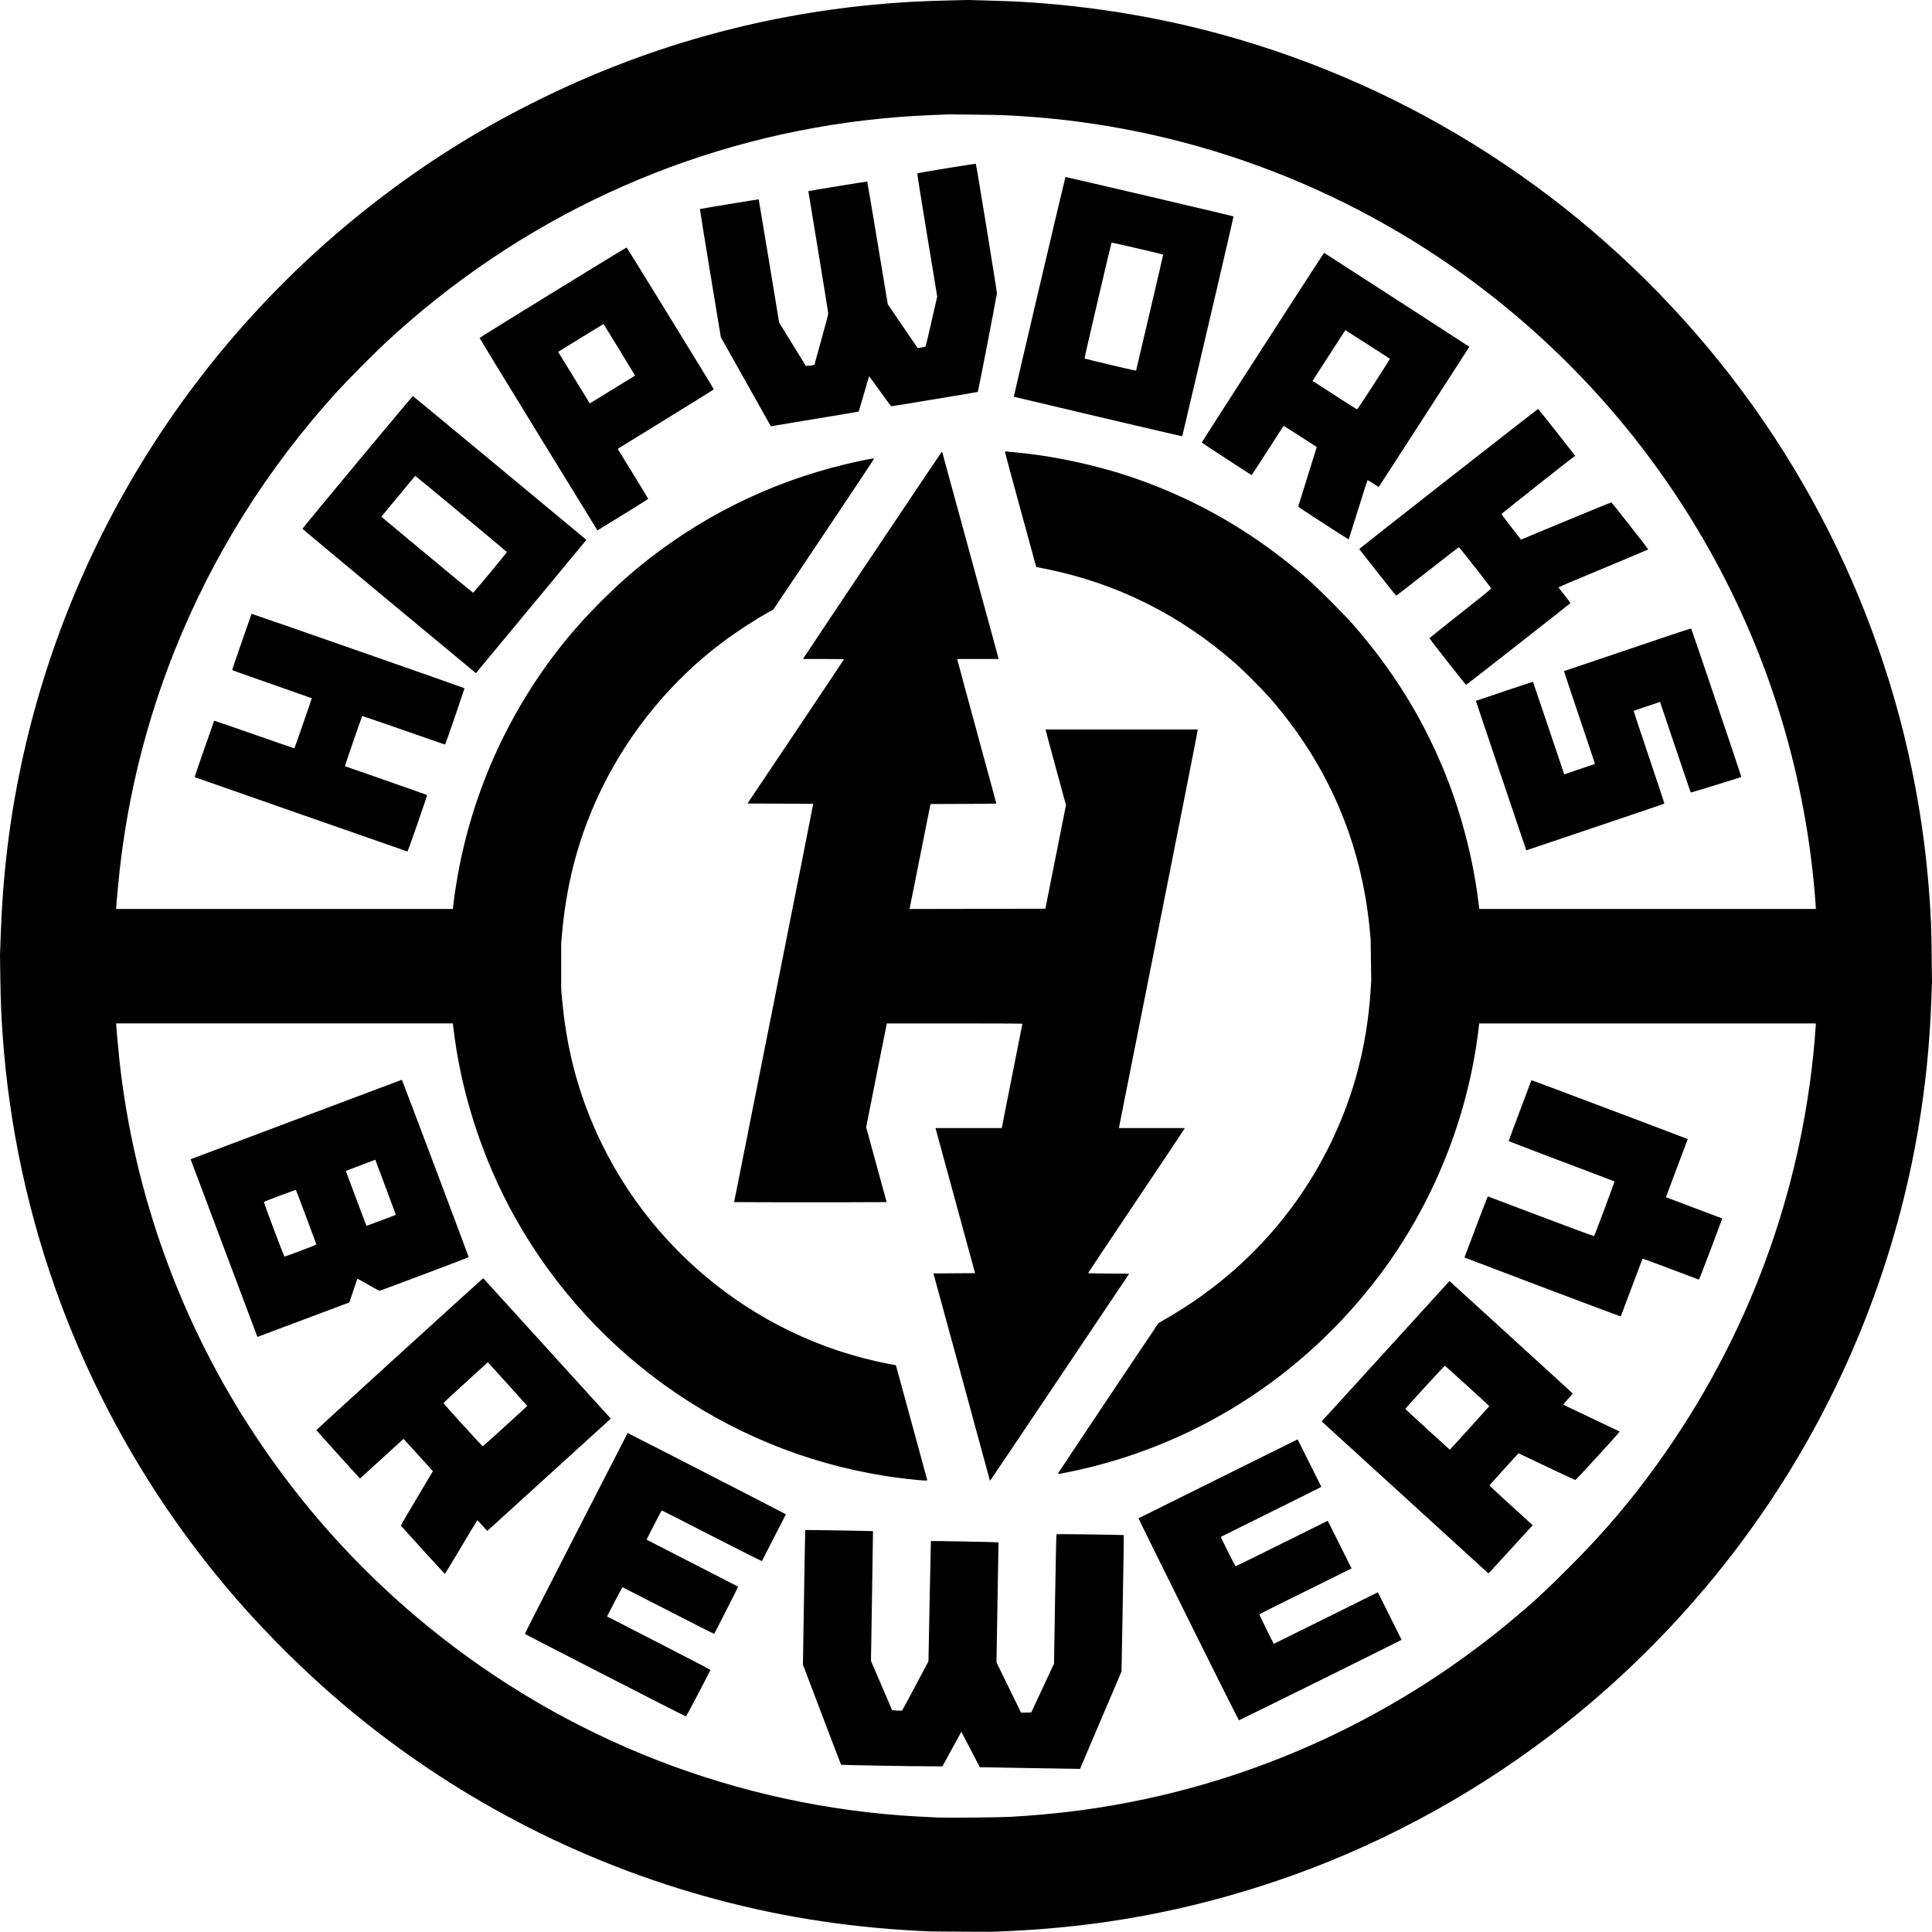 <?xml version="1.0" encoding="UTF-8" standalone="no"?>
<!-- Created with Inkscape (http://www.inkscape.org/) -->

<svg
   width="942.584mm"
   height="942.483mm"
   viewBox="0 0 942.584 942.483"
   version="1.1"
   id="svg1"
   xml:space="preserve"
   xmlns="http://www.w3.org/2000/svg"
   xmlns:svg="http://www.w3.org/2000/svg"><defs
     id="defs1" /><g
     id="logo-face"
     transform="translate(-172.437,327.537)"><path
       class="logo-face"
       d="m 626.664,614.771 c -36.444,-1.44 -70.797,-6.564 -104.643,-15.607 -67.147,-17.94 -129.68,-50.678 -182.681,-95.639 -17.535,-14.875 -35.599,-32.685 -50.82,-50.106 -37.289,-42.677 -66.645,-91.948 -86.468,-145.124 -15.656,-41.999 -25.201,-86.146 -28.346,-131.101 -0.691,-9.878 -0.936,-15.977 -1.106,-27.517 l -0.164,-11.113 0.307,-8.864 c 1.045,-30.172 4.246,-56.902 10.105,-84.402 23.627,-110.886 86.965,-209.917 178.04,-278.373 24.04,-18.069 47.692,-32.576 75.274,-46.166 51.002,-25.13 105.564,-40.588 162.322,-45.986 12.867,-1.224 23.661,-1.82 38.894,-2.149 l 7.541,-0.163 10.108,0.285 c 5.559,0.157 12.227,0.405 14.817,0.552 36.677,2.081 72.319,8.187 106.668,18.273 92.835,27.26 174.828,82.388 235.684,158.464 59.306,74.138 94.85,164.977 101.561,259.556 0.777,10.949 0.955,15.581 1.109,28.84 l 0.155,13.361 -0.309,8.202 c -0.849,22.503 -2.836,42.136 -6.402,63.235 -10.287,60.875 -32.936,119.923 -66.066,172.244 -30.413,48.03 -69.663,90.6 -115.212,124.96 -39.717,29.96 -84.901,53.865 -131.696,69.676 -43.476,14.689 -86.11,22.592 -132.556,24.57 l -6.218,0.265 -14.023,-0.051 c -7.713,-0.028 -14.856,-0.084 -15.875,-0.124 z m 38.629,-55.897 c 23.999,-1.4 44.509,-4.114 66.148,-8.752 65.019,-13.936 125.851,-43.501 177.401,-86.219 11.04,-9.149 17.27,-14.868 29.117,-26.73 16.787,-16.808 29.609,-31.821 42.797,-50.109 44.233,-61.337 70.594,-132.292 77.039,-207.356 0.294,-3.42 0.535,-6.605 0.536,-7.078 v -0.86 H 976.226 894.119 l -0.446,3.638 c -5.22,42.619 -22.162,84.599 -48.022,118.996 -37.802,50.282 -91.593,84.232 -152.8,96.439 -2.305,0.46 -4.249,0.778 -4.32,0.706 -0.071,-0.071 10.954,-16.66 24.5,-36.864 l 24.63,-36.734 3.9,-2.25 c 35.199,-20.303 62.869,-49.894 80.232,-85.804 11.305,-23.381 17.617,-47.615 19.333,-74.228 l 0.313,-4.855 -0.146,-10.094 -0.146,-10.094 -0.415,-4.366 C 836.649,83.303 820.236,45.25 791.776,12.757 788.132,8.597 779.269,-0.276 775.095,-3.943 748.22,-27.549 717.258,-42.993 682.888,-49.937 l -4.895,-0.989 -7.596,-27.757 c -4.178,-15.266 -7.601,-27.954 -7.607,-28.195 l -0.011,-0.438 0.992,0.105 c 0.546,0.058 2.957,0.29 5.358,0.516 18.438,1.735 40.018,6.513 57.987,12.839 30.719,10.815 57.869,26.741 83.273,48.846 4.979,4.333 18.005,17.358 22.338,22.338 18.996,21.83 33.177,44.534 43.823,70.162 8.4,20.221 14.485,43.179 17.109,64.549 l 0.479,3.903 h 82.097 82.097 v -0.86 c -10e-4,-0.473 -0.242,-3.658 -0.536,-7.078 -5.267,-61.357 -23.809,-120.026 -54.687,-173.037 -26.855,-46.106 -62.137,-86.442 -104.382,-119.337 -64.098,-49.911 -141.748,-79.966 -222.452,-86.104 -10.74,-0.817 -14.358,-0.963 -27.517,-1.115 l -13.361,-0.154 -7.541,0.309 c -11.963,0.49 -22.09,1.275 -33.073,2.563 -87.706,10.285 -169.298,48.13 -234.421,108.73 -6.062,5.641 -18.657,18.37 -23.898,24.152 -33.913,37.414 -60.246,79.447 -78.764,125.725 -13.638,34.083 -22.674,70.066 -26.84,106.892 -0.592,5.231 -1.724,17.575 -1.729,18.852 l -0.002,0.463 h 82.12 82.12 l 0.314,-2.58 c 5.753,-47.3 24.913,-92.111 55.177,-129.051 9.879,-12.058 23.061,-25.242 35.195,-35.199 29.311,-24.054 63.403,-41.054 100.277,-50.002 6.751,-1.638 14.361,-3.184 14.584,-2.961 0.085,0.085 -10.952,16.712 -24.526,36.95 l -24.68,36.797 -2.003,1.094 c -6.493,3.546 -15.662,9.497 -22.486,14.595 -24.604,18.382 -45.114,43.057 -58.761,70.693 -11.041,22.36 -17.38,45.153 -19.758,71.041 l -0.474,5.159 v 11.377 11.377 l 0.474,5.159 c 1.75,19.057 5.633,36.281 11.964,53.069 24.123,63.971 80.188,111.395 147.003,124.343 l 3.874,0.751 7.656,28.063 7.656,28.063 -0.544,0.092 c -0.761,0.129 -6.487,-0.406 -12.595,-1.178 -79.051,-9.991 -149.104,-57.42 -188.126,-127.369 -15.853,-28.418 -26.422,-61.136 -30.021,-92.935 l -0.172,-1.521 h -82.134 -82.134 l 0.002,0.463 c 0.004,1.026 1.103,13.208 1.606,17.793 7.168,65.425 30.181,128.735 66.744,183.621 21.927,32.915 47.837,62.024 77.8,87.404 66.875,56.647 149.427,90.539 236.568,97.124 4.618,0.349 11.79,0.75 18.785,1.049 4.227,0.181 30.02,-0.08 34.66,-0.351 z m 13.891,-23.723 c -10.696,-0.191 -21.53,-0.383 -24.077,-0.427 l -4.63,-0.079 -2.479,-4.763 c -1.363,-2.619 -3.392,-6.514 -4.508,-8.654 l -2.029,-3.892 -4.62,8.448 -4.62,8.448 -6.482,-0.017 c -9.822,-0.026 -42.802,-0.611 -42.944,-0.762 -0.069,-0.073 -4.286,-11.086 -9.373,-24.474 l -9.248,-24.342 0.525,-32.808 c 0.289,-18.045 0.558,-32.849 0.599,-32.898 0.081,-0.098 32.999,0.457 33.057,0.557 0.02,0.034 -0.194,14.289 -0.476,31.679 l -0.511,31.618 5.169,12.039 5.169,12.039 2.336,0.142 c 1.285,0.078 2.417,0.078 2.517,0 0.1,-0.078 3.034,-5.519 6.519,-12.091 l 6.338,-11.949 0.558,-29.304 c 0.307,-16.117 0.588,-29.319 0.624,-29.338 0.254,-0.129 32.65,0.482 32.801,0.619 l 0.19,0.173 -0.496,29.182 -0.496,29.182 5.995,12.285 5.995,12.285 2.493,-0.064 2.493,-0.064 5.55,-11.9 5.55,-11.9 0.516,-31.492 c 0.284,-17.32 0.593,-31.561 0.688,-31.645 0.189,-0.168 32.643,0.284 32.833,0.457 0.065,0.059 -0.159,15.049 -0.498,33.312 l -0.615,33.205 -10.11,23.74 -10.11,23.74 -0.372,0.03 c -0.205,0.016 -9.123,-0.127 -19.819,-0.318 z m 73.034,-72.611 c -13.434,-27.07 -24.379,-49.263 -24.322,-49.316 0.057,-0.054 17.545,-8.744 38.863,-19.311 l 38.759,-19.214 5.775,11.547 5.775,11.547 -0.216,0.205 c -0.119,0.113 -11.111,5.594 -24.426,12.18 -13.315,6.586 -24.264,12.02 -24.332,12.075 -0.165,0.135 6.945,14.364 7.177,14.364 0.101,0 10.256,-4.993 22.567,-11.096 l 22.383,-11.096 5.811,11.62 5.811,11.62 -13.955,6.917 c -7.675,3.804 -17.794,8.811 -22.487,11.126 -4.693,2.315 -8.533,4.309 -8.533,4.431 0,0.274 6.886,14.315 7.02,14.315 0.053,0 11.503,-5.66 25.444,-12.577 l 25.347,-12.577 5.765,11.561 5.765,11.561 -0.209,0.193 c -0.339,0.314 -78.793,39.145 -79.089,39.145 -0.149,0 -11.262,-22.149 -24.696,-49.219 z m -284.51,27.29 c -21.505,-11.037 -39.154,-20.121 -39.22,-20.187 -0.066,-0.066 11.184,-22.139 25,-49.051 l 25.12,-48.931 0.269,0.064 c 0.418,0.1 76.564,39.203 76.774,39.426 l 0.186,0.197 -5.792,11.245 c -3.185,6.185 -5.829,11.351 -5.875,11.48 -0.046,0.13 -11.017,-5.377 -24.381,-12.237 -13.364,-6.86 -24.374,-12.472 -24.468,-12.472 -0.093,0 -1.808,3.203 -3.809,7.118 l -3.639,7.118 5.101,2.637 c 2.805,1.45 12.84,6.6 22.299,11.445 9.459,4.844 17.241,8.842 17.294,8.884 0.078,0.062 -11.491,22.82 -11.724,23.062 -0.038,0.039 -10.058,-5.058 -22.266,-11.327 -12.209,-6.269 -22.29,-11.421 -22.403,-11.448 -0.113,-0.028 -1.862,3.166 -3.887,7.096 l -3.682,7.146 25.252,12.962 c 13.889,7.129 25.223,13.027 25.186,13.106 -1.363,2.97 -11.757,22.741 -11.954,22.738 -0.156,-0.003 -17.878,-9.035 -39.382,-20.072 z m -88.959,-61.187 -10.583,-11.669 0.02,-0.431 c 0.011,-0.237 3.493,-6.259 7.739,-13.381 l 7.719,-12.951 -0.618,-0.675 c -0.34,-0.372 -3.561,-3.917 -7.158,-7.88 l -6.54,-7.204 -10.614,9.665 -10.614,9.665 -0.462,-0.476 c -1.706,-1.76 -20.878,-22.998 -20.878,-23.128 -6.2e-4,-0.157 79.2,-72.245 80.717,-73.468 l 0.75,-0.605 30.478,33.546 c 16.763,18.45 30.764,33.857 31.114,34.236 l 0.636,0.69 -24.418,22.196 c -13.43,12.208 -26.996,24.541 -30.148,27.408 l -5.731,5.212 -2.343,-2.627 c -1.289,-1.445 -2.403,-2.628 -2.475,-2.629 -0.073,-9.9e-4 -3.635,5.89 -7.917,13.092 -4.281,7.202 -7.853,13.092 -7.938,13.089 -0.084,-0.003 -4.916,-5.256 -10.737,-11.674 z m 40.187,-60.399 c 5.91,-5.372 10.746,-9.816 10.746,-9.875 0,-0.083 -16.592,-18.446 -18.788,-20.795 l -0.454,-0.486 -10.818,9.837 c -5.95,5.41 -10.818,9.946 -10.818,10.079 0,0.346 18.959,21.173 19.193,21.083 0.107,-0.041 5.03,-4.47 10.94,-9.843 z m 438.968,34.746 -40.658,-37.073 0.782,-0.832 c 0.43,-0.457 14.329,-15.715 30.886,-33.905 16.557,-18.19 30.239,-33.22 30.404,-33.401 l 0.299,-0.328 29.627,27.005 c 16.295,14.853 29.837,27.209 30.094,27.459 l 0.467,0.454 -2.373,2.634 c -1.305,1.449 -2.289,2.71 -2.187,2.803 0.102,0.093 6.292,3.062 13.755,6.598 l 13.569,6.428 -0.131,0.34 c -0.211,0.55 -21.113,23.374 -21.406,23.374 -0.147,0 -6.453,-2.94 -14.014,-6.534 l -13.747,-6.534 -0.827,0.914 c -0.455,0.502 -3.625,3.988 -7.044,7.745 -3.42,3.757 -6.248,6.913 -6.285,7.013 -0.037,0.1 4.697,4.513 10.519,9.806 l 10.586,9.624 -1.131,1.22 c -0.622,0.671 -5.383,5.885 -10.579,11.586 -5.197,5.701 -9.562,10.435 -9.7,10.521 l -0.251,0.155 z m 31.713,-34.027 c 5.189,-5.704 9.435,-10.416 9.435,-10.471 0,-0.14 -21.417,-19.622 -21.672,-19.713 -0.218,-0.079 -19.353,20.801 -19.318,21.079 0.011,0.089 4.907,4.606 10.881,10.038 l 10.86,9.876 0.189,-0.219 c 0.104,-0.12 4.435,-4.886 9.625,-10.59 z m -234.246,25.775 c 0,-0.155 -27.03,-99.295 -27.409,-100.531 l -0.141,-0.46 10.167,-0.069 10.167,-0.069 -9.494,-34.793 c -5.222,-19.136 -9.564,-35.061 -9.649,-35.388 l -0.155,-0.595 h 16.14 16.14 l 0.143,-0.595 c 0.211,-0.878 9.969,-50.126 9.969,-50.311 0,-0.087 -14.875,-0.158 -33.055,-0.158 h -33.055 l -0.132,0.463 c -0.073,0.255 -2.35,11.655 -5.061,25.334 l -4.929,24.871 5,18.256 5,18.256 -18.61,0.068 c -10.235,0.037 -26.977,0.037 -37.205,0 l -18.595,-0.068 19.245,-96.705 c 10.585,-53.188 19.25,-96.913 19.257,-97.166 l 0.011,-0.461 -16.005,-0.068 -16.005,-0.068 23.546,-35.101 c 12.95,-19.306 23.546,-35.171 23.546,-35.256 0,-0.085 -4.478,-0.155 -9.95,-0.155 h -9.95 l 0.162,-0.421 C 564.65,-6.947 631.202,-106.266 631.707,-106.808 l 0.344,-0.369 0.408,1.427 c 0.509,1.777 26.771,97.992 27.021,98.992 l 0.182,0.728 h -10.083 -10.083 v 0.289 c 0,0.159 4.286,16.003 9.525,35.209 5.239,19.206 9.525,34.97 9.525,35.031 0,0.061 -7.233,0.141 -16.073,0.179 l -16.073,0.068 -4.936,24.739 c -2.715,13.606 -5.012,25.126 -5.105,25.599 l -0.169,0.861 33.131,-0.067 33.131,-0.067 5.027,-25.276 5.027,-25.277 -4.94,-18.118 c -2.717,-9.965 -4.94,-18.265 -4.94,-18.446 v -0.328 h 37.026 37.026 l 0.118,0.198 c 0.065,0.109 -8.492,43.478 -19.016,96.374 -10.524,52.897 -19.208,96.563 -19.297,97.036 l -0.162,0.86 h 16.048 16.048 l -0.153,0.399 c -0.084,0.22 -10.694,16.111 -23.576,35.314 -12.883,19.203 -23.423,34.977 -23.423,35.052 0,0.075 4.517,0.168 10.039,0.206 l 10.039,0.069 -33.687,50.226 c -18.528,27.624 -33.821,50.359 -33.983,50.522 -0.163,0.163 -0.296,0.215 -0.296,0.116 z m -373.647,-113.357 -16.301,-43.333 0.836,-0.328 c 0.46,-0.18 23.631,-8.901 51.492,-19.38 l 50.656,-19.052 0.193,0.197 c 0.198,0.202 32.506,85.978 32.506,86.301 0,0.199 -43.073,16.437 -43.575,16.428 -0.174,-0.003 -2.643,-1.366 -5.487,-3.028 -2.844,-1.662 -5.216,-2.942 -5.271,-2.844 -0.055,0.098 -0.952,2.738 -1.993,5.867 l -1.893,5.689 -22.153,8.308 c -12.184,4.57 -22.278,8.353 -22.431,8.409 l -0.278,0.1 z m 37.4,1.314 c 4.195,-1.564 7.629,-2.96 7.631,-3.102 0.004,-0.267 -9.773,-26.38 -9.95,-26.575 -0.134,-0.148 -15.442,5.578 -15.601,5.836 -0.179,0.289 9.763,26.679 10.053,26.683 0.132,0.002 3.673,-1.277 7.867,-2.841 z m 39.797,-14.995 6.599,-2.509 -0.071,-0.343 c -0.039,-0.188 -2.284,-6.245 -4.989,-13.46 l -4.918,-13.117 -7.182,2.721 -7.182,2.721 0.064,0.27 c 0.035,0.148 2.288,6.174 5.006,13.39 l 4.942,13.12 0.566,-0.142 c 0.311,-0.078 3.535,-1.271 7.165,-2.651 z m 566.193,32.77 c -20.518,-7.765 -37.506,-14.212 -37.75,-14.326 l -0.444,-0.208 5.553,-14.684 c 3.054,-8.076 5.637,-14.769 5.739,-14.873 l 0.187,-0.189 25.793,9.752 c 14.186,5.363 25.866,9.675 25.955,9.582 0.303,-0.319 10.095,-26.514 9.961,-26.648 -0.073,-0.073 -11.709,-4.504 -25.858,-9.847 -14.148,-5.342 -25.742,-9.775 -25.764,-9.851 -0.022,-0.076 2.46,-6.772 5.516,-14.88 l 5.556,-14.743 0.295,-0.003 c 0.293,-0.003 75.08,28.189 75.681,28.528 l 0.312,0.176 -5.146,13.611 c -2.83,7.486 -5.208,13.86 -5.284,14.163 l -0.138,0.551 13.64,5.146 13.64,5.146 v 0.297 c 0,0.448 -10.843,29.045 -11.119,29.323 l -0.238,0.241 -13.438,-5.073 c -7.391,-2.79 -13.56,-5.072 -13.711,-5.07 l -0.273,0.003 -5.283,14.02 -5.283,14.02 -0.397,-0.025 c -0.218,-0.014 -17.185,-6.378 -37.703,-14.143 z M 320.409,70.159 C 292.541,60.416 269.228,52.253 268.602,52.02 l -1.139,-0.425 0.081,-0.477 c 0.044,-0.262 2.165,-6.44 4.711,-13.728 l 4.63,-13.251 0.265,-0.002 c 0.146,-0.001 8.947,3.033 19.558,6.743 10.612,3.71 19.32,6.716 19.353,6.68 0.141,-0.153 8.561,-24.383 8.496,-24.447 -0.039,-0.039 -8.281,-2.938 -18.316,-6.442 -21.497,-7.506 -20.493,-7.139 -20.493,-7.498 0,-0.156 2.113,-6.331 4.696,-13.722 l 4.696,-13.438 0.299,-6.01e-4 c 0.415,-8.34e-4 103.378,35.985 103.585,36.203 0.122,0.129 -9.108,27.053 -9.425,27.495 -0.026,0.037 -9.12,-3.105 -20.208,-6.981 -11.088,-3.876 -20.196,-7.002 -20.24,-6.946 -0.177,0.226 -8.379,23.936 -8.375,24.208 l 0.005,0.294 19.91,6.948 c 10.95,3.822 19.988,7.023 20.084,7.115 0.185,0.177 -9.321,27.56 -9.559,27.538 -0.077,-0.007 -22.94,-7.984 -50.808,-17.726 z m 595.625,14.084 c -2.623,-7.755 -10.137,-30.03 -16.542,-49.034 l -7.012,-20.806 13.887,-4.686 c 7.638,-2.577 13.923,-4.644 13.966,-4.594 0.077,0.09 9.424,27.705 13.297,39.284 l 1.958,5.854 7.463,-2.526 c 4.105,-1.389 7.494,-2.547 7.533,-2.573 0.039,-0.026 -3.325,-10.095 -7.474,-22.377 C 938.96,10.503 935.565,0.32 935.565,0.156 v -0.298 l 16.603,-5.602 c 9.131,-3.081 23.032,-7.782 30.89,-10.446 7.858,-2.664 14.371,-4.772 14.473,-4.684 0.2,0.173 24.593,72.309 24.486,72.412 -0.146,0.141 -24.096,7.52 -24.406,7.52 h -0.337 l -1.84,-5.358 c -1.012,-2.947 -4.37,-12.876 -7.463,-22.064 l -5.623,-16.706 -6.392,2.125 c -3.516,1.168 -6.438,2.164 -6.495,2.213 -0.057,0.049 3.318,10.221 7.499,22.605 4.181,12.384 7.543,22.575 7.472,22.646 -0.13,0.13 -10.516,3.655 -47.46,16.11 l -19.892,6.706 z M 878.744,-4.585 c -4.84,-6.184 -8.828,-11.37 -8.864,-11.523 -0.035,-0.154 6.722,-5.609 15.017,-12.123 8.295,-6.514 15.081,-11.984 15.081,-12.155 0,-0.417 -15.461,-20.148 -15.788,-20.148 -0.141,0 -7.027,5.308 -15.302,11.796 -8.275,6.488 -15.137,11.805 -15.249,11.816 -0.112,0.011 -4.215,-5.089 -9.118,-11.333 l -8.915,-11.353 0.568,-0.567 c 0.889,-0.887 86.412,-67.828 86.656,-67.828 0.12,0 4.243,5.137 9.163,11.417 l 8.945,11.417 -0.636,0.47 c -4.327,3.198 -35.297,27.737 -35.297,27.967 0,0.171 2.135,3.041 4.744,6.378 l 4.744,6.067 0.548,-0.215 c 0.301,-0.118 10.18,-4.219 21.953,-9.112 11.773,-4.893 21.498,-8.863 21.612,-8.822 0.263,0.095 17.971,22.69 17.964,22.922 -0.003,0.094 -9.88,4.269 -21.949,9.277 -12.069,5.008 -21.898,9.175 -21.843,9.26 0.056,0.085 1.409,1.822 3.007,3.859 1.598,2.037 2.858,3.78 2.8,3.874 -0.14,0.227 -50.601,39.766 -50.848,39.843 -0.106,0.033 -4.153,-5 -8.992,-11.184 z M 362.319,-34.238 c -23.269,-19.312 -42.307,-35.207 -42.307,-35.323 0,-0.37 53.633,-64.818 53.874,-64.737 0.127,0.043 19.224,15.84 42.436,35.104 l 42.205,35.027 -0.332,0.427 c -0.298,0.383 -52.942,63.892 -53.385,64.403 l -0.183,0.211 z m 49.269,-13.919 c 4.494,-5.417 8.171,-9.926 8.171,-10.021 0,-0.179 -44.648,-37.308 -44.74,-37.206 -0.029,0.032 -3.754,4.519 -8.279,9.972 l -8.227,9.915 0.376,0.376 c 0.717,0.717 44.202,36.787 44.365,36.799 0.09,0.007 3.84,-4.419 8.334,-9.836 z m 406.766,-23.908 c -6.621,-4.274 -12.142,-7.929 -12.269,-8.122 l -0.231,-0.351 4.162,-13.347 c 2.289,-7.341 4.314,-13.847 4.5,-14.457 l 0.337,-1.11 -8.055,-5.203 c -4.43,-2.862 -8.094,-5.16 -8.141,-5.108 -0.048,0.052 -3.45,5.334 -7.561,11.737 -4.111,6.403 -7.607,11.783 -7.77,11.956 l -0.295,0.314 -12.146,-7.857 c -6.68,-4.321 -12.138,-7.952 -12.129,-8.068 0.021,-0.255 58.997,-91.725 59.428,-92.17 l 0.301,-0.311 35.134,22.693 c 19.324,12.481 35.248,22.806 35.386,22.945 l 0.252,0.252 -21.828,33.829 c -12.005,18.606 -21.954,33.982 -22.109,34.168 l -0.281,0.339 -2.643,-1.732 c -1.454,-0.952 -2.708,-1.667 -2.787,-1.587 -0.079,0.079 -2.159,6.604 -4.621,14.498 -2.462,7.895 -4.504,14.379 -4.537,14.409 -0.034,0.03 -5.478,-3.442 -12.1,-7.716 z m 24.389,-68.089 c 4.351,-6.742 7.876,-12.29 7.834,-12.327 -0.274,-0.247 -21.213,-13.678 -21.49,-13.784 l -0.345,-0.132 -7.965,12.335 -7.965,12.335 3.631,2.353 c 1.997,1.294 6.846,4.436 10.775,6.981 3.929,2.545 7.25,4.599 7.379,4.563 0.13,-0.035 3.795,-5.581 8.146,-12.323 z m -407.603,24.553 c -15.826,-25.759 -28.737,-46.944 -28.692,-47.078 0.107,-0.319 71.443,-44.195 71.708,-44.106 0.24,0.081 42.545,68.897 42.534,69.189 -0.004,0.11 -10.378,6.57 -23.054,14.355 -12.676,7.785 -23.223,14.282 -23.437,14.438 l -0.391,0.282 7.438,12.088 c 4.091,6.648 7.434,12.177 7.429,12.285 -0.006,0.15 -15.1,9.536 -23.802,14.801 l -0.959,0.58 z m 38.065,-23.117 c 4.948,-3.034 9.028,-5.538 9.068,-5.565 0.054,-0.036 -15.148,-24.915 -15.381,-25.173 -0.023,-0.025 -4.863,2.927 -10.755,6.561 -5.893,3.634 -10.87,6.7 -11.061,6.813 l -0.347,0.206 7.734,12.588 7.734,12.588 2.006,-1.251 c 1.103,-0.688 6.054,-3.733 11.002,-6.767 z m 234.421,14.341 c -22.265,-5.249 -40.523,-9.573 -40.573,-9.609 -0.111,-0.079 25.025,-107.012 25.194,-107.182 0.137,-0.137 81.691,18.983 81.972,19.217 0.136,0.114 -13.223,57.458 -24.677,105.92 l -0.297,1.257 -0.569,-0.03 c -0.313,-0.017 -18.785,-4.325 -41.05,-9.574 z m 25.732,-50.652 c 3.653,-15.533 6.608,-28.274 6.568,-28.315 -0.175,-0.175 -25.057,-5.941 -25.166,-5.832 -0.235,0.235 -13.353,56.39 -13.207,56.536 0.192,0.192 23.889,5.808 24.614,5.833 l 0.55,0.019 z m -197.037,33.735 -12.215,-21.754 -5.146,-31.203 c -2.83,-17.162 -5.106,-31.243 -5.058,-31.291 0.123,-0.123 28.605,-4.817 28.699,-4.729 0.042,0.039 2.299,13.571 5.015,30.07 l 4.939,29.998 6.507,10.583 6.507,10.583 1.495,-0.067 c 0.822,-0.037 1.77,-0.172 2.106,-0.3 l 0.612,-0.233 3.371,-12.157 c 1.854,-6.687 3.368,-12.445 3.364,-12.797 -0.004,-0.352 -2.188,-13.915 -4.853,-30.141 l -4.846,-29.501 0.216,-0.086 c 0.424,-0.168 28.41,-4.74 28.505,-4.656 0.053,0.047 2.331,13.538 5.062,29.98 l 4.965,29.895 5.367,7.887 c 2.952,4.338 6.237,9.15 7.3,10.693 l 1.933,2.806 1.864,-0.32 c 1.025,-0.176 1.921,-0.376 1.989,-0.445 0.069,-0.069 1.371,-5.585 2.894,-12.258 l 2.769,-12.132 -4.939,-29.971 c -2.717,-16.484 -4.875,-30.035 -4.797,-30.113 0.24,-0.24 28.399,-4.84 28.582,-4.669 0.222,0.206 10.293,62.083 10.275,63.13 -0.015,0.876 -9.111,47.966 -9.302,48.157 -0.109,0.109 -41.669,7.009 -42.219,7.009 -0.133,0 -2.536,-3.215 -5.34,-7.144 -2.804,-3.929 -5.2,-7.207 -5.324,-7.284 l -0.227,-0.14 -0.273,1 c -0.15,0.55 -1.272,4.393 -2.494,8.541 l -2.221,7.54 -0.76,0.204 c -0.418,0.112 -9.808,1.688 -20.868,3.503 -11.06,1.814 -20.363,3.359 -20.675,3.432 l -0.567,0.133 z"
       id="path1" /></g></svg>
